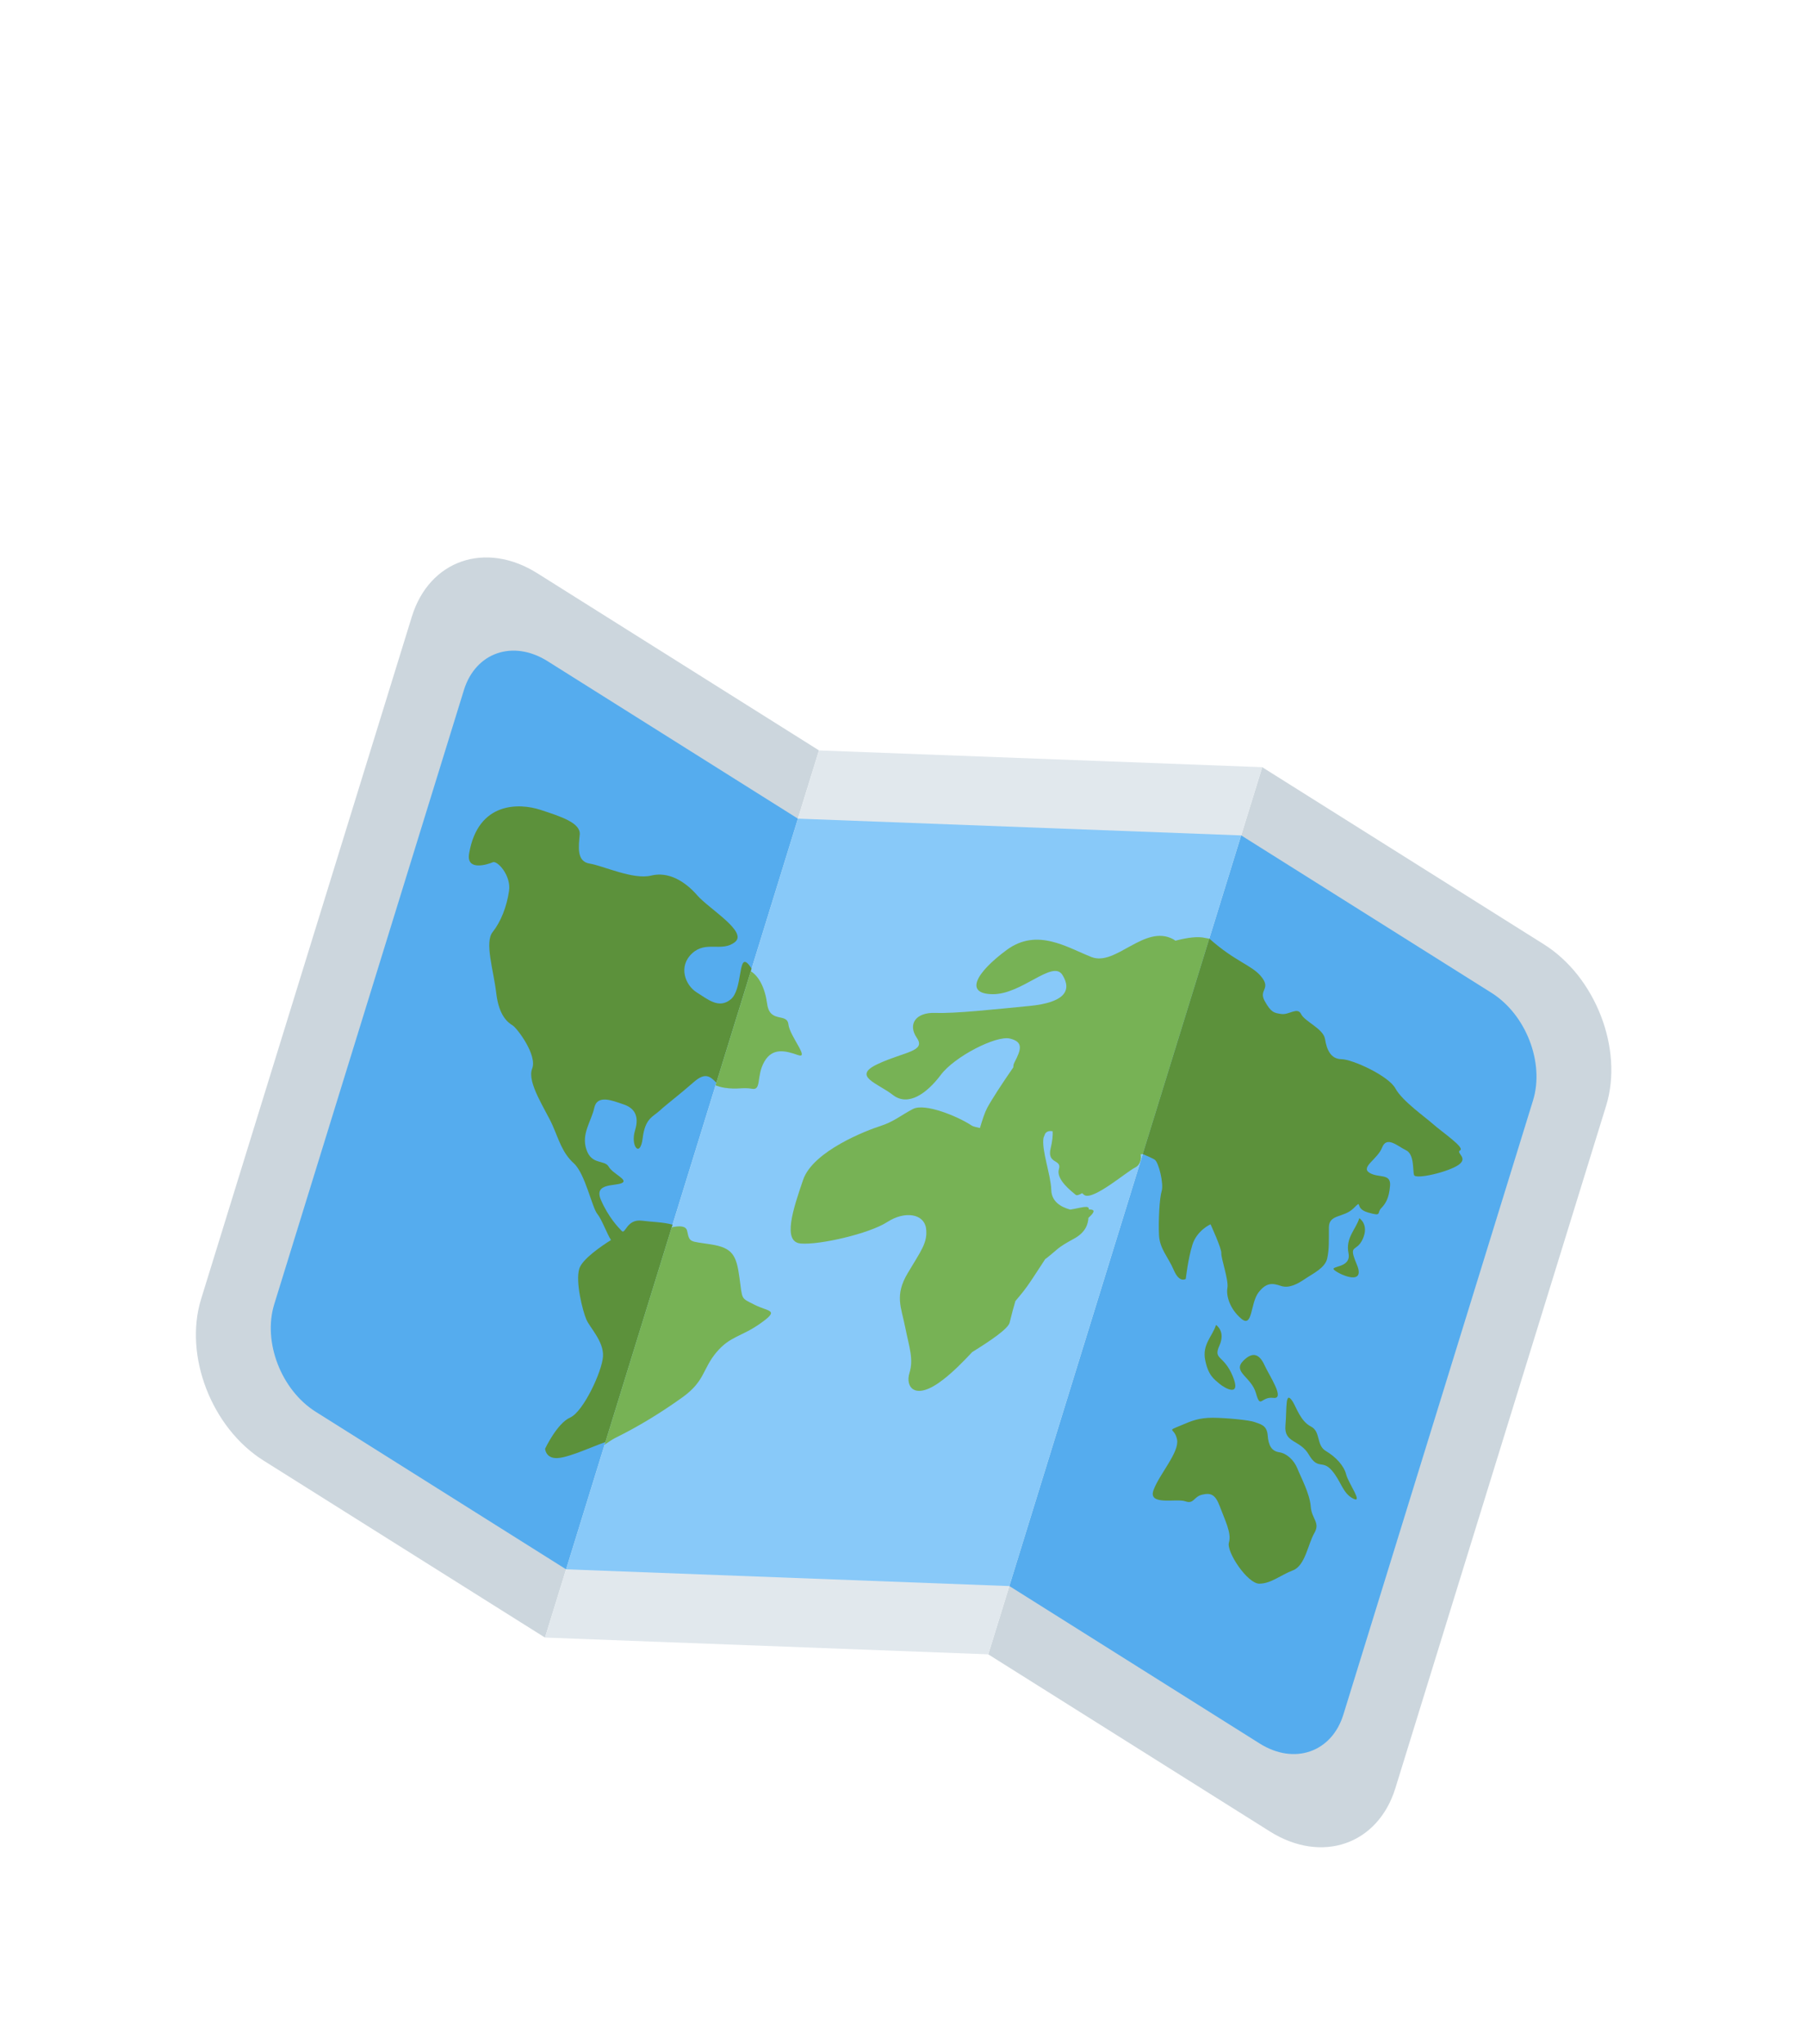 <svg width="281" height="318" viewBox="0 0 281 318" fill="none" xmlns="http://www.w3.org/2000/svg">
<g id="Group 34507" filter="url(#filter0_d_1889_411)">
<path id="Vector" d="M127.427 36.737L83.607 9.183C75.539 4.11 66.799 7.126 64.081 15.927L31.29 122.089C28.575 130.879 32.912 142.121 40.978 147.2L84.798 174.754L127.427 36.737ZM153.766 177.362L197.587 204.916C205.651 209.982 214.396 206.968 217.111 198.178L249.902 92.015C252.618 83.22 248.276 71.976 240.214 66.905L196.394 39.351L153.766 177.362Z" fill="#CCD6DD"/>
<path id="Vector_2" d="M153.768 177.36L84.799 174.751L127.427 36.74L196.395 39.349L153.768 177.36Z" fill="#E1E8ED"/>
<path id="Vector_3" d="M124.148 47.355L85.198 22.858C79.823 19.477 73.992 21.49 72.181 27.351L42.67 122.897C40.86 128.757 43.754 136.256 49.13 139.632L88.078 164.134L124.148 47.355ZM232.068 74.455L193.118 49.959L157.049 166.737L195.998 191.234C201.373 194.615 207.203 192.608 209.017 186.737L238.528 91.191C240.336 85.336 237.443 77.837 232.068 74.455Z" fill="#55ACEE"/>
<path id="Vector_4" d="M157.047 166.743L88.078 164.134L124.148 47.355L193.116 49.964L157.047 166.743Z" fill="#88C9F9"/>
<path id="Vector_5" d="M104.638 110.519C103.206 110.111 101.309 110.095 99.915 109.903C97.481 109.576 97.321 112.108 96.731 111.495C96.136 110.881 94.644 109.31 93.5 106.671C92.357 104.027 95.609 104.549 96.738 104.055C97.868 103.561 95.343 102.624 94.708 101.498C94.072 100.377 92.038 101.277 91.238 98.821C90.421 96.382 91.997 94.462 92.467 92.339C92.926 90.213 95.34 91.244 96.937 91.778C98.54 92.291 99.557 93.424 98.806 95.856C98.058 98.276 99.609 100.22 99.994 97.072C100.378 93.928 101.608 93.75 102.701 92.733C103.789 91.731 105.567 90.42 107.973 88.314C109.733 86.776 110.502 87.45 111.459 88.437L116.943 70.681C116.723 70.358 116.507 70.023 116.252 69.811C114.86 68.614 115.527 73.965 113.696 75.47C111.855 76.971 110.206 75.514 108.393 74.378C106.597 73.248 105.502 70.317 107.693 68.307C109.873 66.294 112.283 68.166 114.342 66.564C116.401 64.961 110.364 61.428 108.485 59.283C106.605 57.127 104.044 55.533 101.293 56.213C98.541 56.898 93.787 54.668 91.737 54.343C89.684 54.023 90.027 51.669 90.203 49.839C90.375 48.02 87.276 47.022 84.085 45.984C80.884 44.938 74.382 44.622 72.989 52.785C72.507 55.625 75.997 54.435 76.683 54.135C77.363 53.834 79.566 56.189 79.2 58.617C78.841 61.058 77.932 63.382 76.655 64.994C75.362 66.601 76.789 70.885 77.218 74.541C77.654 78.193 79.135 79.122 79.785 79.538C80.443 79.95 83.643 84.142 82.797 86.259C81.948 88.387 84.92 92.677 85.956 95.026C86.99 97.381 87.493 99.35 89.277 100.971C91.063 102.587 92.103 107.862 92.962 108.883C93.621 109.668 94.441 111.963 95.069 112.906C93.568 113.85 90.594 115.874 90.133 117.365C89.505 119.398 90.66 123.941 91.229 125.263C91.794 126.577 93.954 128.674 93.822 131.006C93.691 133.332 90.751 139.628 88.72 140.518C86.677 141.411 84.813 145.376 84.813 145.376C84.813 145.376 84.9 147.107 87.078 146.797C88.954 146.539 92.125 145.065 94.198 144.338L104.644 110.52L104.638 110.519Z" fill="#5C913B"/>
<path id="Vector_6" d="M112.772 89.231C112.215 89.152 111.76 88.988 111.331 88.85L116.816 71.095C118.057 71.856 119.014 73.617 119.362 76.16C119.769 79.246 122.46 77.501 122.671 79.357C122.878 81.212 126.073 84.816 124.135 84.124C122.191 83.436 120.189 82.951 118.927 85.155C117.651 87.366 118.517 89.645 117.028 89.383C115.541 89.115 114.831 89.53 112.772 89.231ZM117.408 122.98C115.214 121.873 115.54 122.27 115.056 118.771C114.58 115.269 113.986 114.12 110.632 113.59C107.278 113.06 107.315 113.356 106.913 111.494C106.741 110.696 105.768 110.663 104.511 110.932L94.067 144.745C94.732 144.287 95.316 143.904 95.715 143.701C99.178 141.997 102.684 139.888 106.196 137.368C109.708 134.842 109.303 132.955 111.464 130.384C113.631 127.809 115.347 127.995 118.352 125.853C121.37 123.704 119.603 124.1 117.408 122.98ZM177.805 99.538L188.156 66.022C187.938 65.978 187.776 65.975 187.548 65.922C186.421 65.637 184.768 65.848 182.888 66.343C182.769 66.277 182.67 66.183 182.551 66.117C178.082 63.719 173.611 70.362 169.839 68.889C166.056 67.412 161.379 64.276 156.618 67.794C151.863 71.308 149.985 74.641 154.496 74.663C159.008 74.684 163.797 69.249 165.306 71.669C166.814 74.089 165.663 75.972 160.139 76.499C154.614 77.031 148.619 77.691 145.55 77.574C142.481 77.458 141.197 79.335 142.652 81.459C144.112 83.584 140.717 83.6 136.595 85.519C132.476 87.427 136.531 88.476 138.922 90.337C141.312 92.197 144.218 90.094 146.379 87.221C148.527 84.349 155.019 81.046 157.138 81.566C159.256 82.087 158.896 83.255 157.839 85.283C157.653 85.639 157.675 85.831 157.671 86.034C155.883 88.621 154.337 90.993 153.592 92.368C153.233 93.042 152.852 94.18 152.473 95.482C152.01 95.362 151.468 95.293 151.155 95.08C149.042 93.677 143.904 91.561 142.056 92.52C140.204 93.489 139.046 94.509 137.006 95.164C134.964 95.807 126.49 99.033 124.953 103.559C123.412 108.077 121.692 113.192 124.578 113.45C127.464 113.707 135.217 111.933 138.034 110.117C140.847 108.293 143.778 108.856 144.086 111.079C144.383 113.316 143.276 114.602 141.229 118.069C139.16 121.547 140.234 123.361 140.844 126.486C141.467 129.609 142.18 131.405 141.501 133.603C140.826 135.79 142.381 138.078 146.852 134.54C148.292 133.415 149.794 131.925 151.266 130.339C154.206 128.52 156.856 126.699 157.087 125.764C157.462 124.246 157.687 123.426 157.982 122.412L158.826 121.394C159.98 120.047 161.328 117.829 162.641 115.856C162.695 115.815 162.738 115.788 162.787 115.762C164.597 114.362 164.347 114.191 167.105 112.7C168.949 111.699 169.293 110.398 169.352 109.452C170.197 108.695 170.523 108.185 169.562 108.15L169.471 108.145C169.46 108.142 169.413 108.238 169.416 108.21C169.538 107.381 168.318 107.888 166.514 108.174C164.994 107.751 163.618 106.896 163.572 105.125C163.515 102.805 162.009 98.851 162.37 96.986C162.453 96.773 162.523 96.585 162.627 96.344C162.76 96.176 162.91 96.048 163.137 95.99C163.375 95.936 163.584 95.954 163.789 95.988C163.825 96.644 163.73 97.592 163.485 98.592C162.841 101.167 165.255 100.278 164.76 101.881C164.263 103.49 166.766 105.362 167.37 105.874C167.54 106.02 167.913 105.885 168.375 105.615C168.521 105.724 168.639 105.888 168.808 105.963C170.307 106.607 175.315 102.252 176.645 101.616C177.342 101.279 177.638 100.359 177.466 99.579L177.805 99.538Z" fill="#77B255"/>
<path id="Vector_7" d="M189.732 129.329C188.729 131.578 190.379 130.698 191.793 134.065C193.205 137.455 190.595 135.986 189.741 135.269C188.89 134.541 187.991 133.967 187.516 131.57C187.027 129.145 188.656 127.881 189.2 126.118C189.2 126.118 190.74 127.082 189.732 129.329ZM193.131 125.14C194.923 126.659 194.526 122.769 195.805 121.076C197.089 119.403 198.085 119.641 199.346 120.059C200.595 120.457 201.899 119.737 203.068 118.947C204.227 118.148 206.19 117.272 206.509 115.748C206.829 114.224 206.748 113.019 206.766 110.926C206.799 108.843 209.047 109.49 210.597 107.975C212.136 106.456 210.597 107.975 212.844 108.622C215.098 109.272 214.203 108.705 214.879 107.983C215.565 107.27 216.121 106.466 216.281 104.462C216.445 102.461 214.481 103.325 213.068 102.441C211.66 101.558 214.327 100.359 215.047 98.517C215.769 96.67 217.425 98.292 218.761 98.937C220.093 99.575 219.783 102.067 220.017 102.796C220.263 103.523 225.366 102.326 226.949 101.21C228.52 100.096 226.439 99.361 227.19 98.942C227.935 98.526 224.388 96.117 223.049 94.936C221.733 93.756 218.194 91.302 217.117 89.33C216.047 87.354 210.405 84.78 208.71 84.773C207.024 84.753 206.417 83.234 206.159 81.625C205.893 80.019 203.004 78.923 202.444 77.762C201.884 76.601 200.559 77.918 199.374 77.744C198.202 77.585 197.769 77.498 196.776 75.726C195.793 73.957 197.809 73.888 196.265 71.958C194.771 70.112 192.248 69.659 188.157 66.017L177.805 99.533C178.616 99.864 179.386 100.23 179.654 100.4C180.292 100.801 181.092 104.176 180.746 105.296C180.401 106.416 180.228 109.95 180.332 112.116C180.427 114.274 181.732 115.491 182.632 117.583C183.522 119.672 184.499 118.956 184.499 118.956C184.499 118.956 184.833 115.897 185.524 113.662C186.219 111.411 188.35 110.459 188.35 110.459C188.35 110.459 190.09 114.241 190.03 114.961C189.958 115.683 191.189 119.133 190.977 120.347C190.756 121.552 191.34 123.634 193.131 125.14ZM207.626 117.593C208.471 118.319 212.526 120.101 211.114 116.728C209.698 113.349 211.042 114.967 212.043 112.724C213.045 110.475 211.5 109.51 211.5 109.51C210.956 111.272 209.334 112.55 209.818 114.956C210.294 117.37 206.77 116.863 207.626 117.593ZM209.457 149.388C209.118 148.022 207.854 146.655 206.296 145.731C204.748 144.812 205.543 142.708 203.953 141.909C202.366 141.099 201.703 138.952 201.151 138.066C199.931 136.143 200.246 139.002 200.005 141.777C199.768 144.541 202.261 143.904 203.657 146.312C205.058 148.722 205.738 147.048 207.21 148.741C208.679 150.421 208.878 152.28 210.53 153.127C212.179 153.98 209.808 150.758 209.457 149.388ZM195.414 136.724C196.145 139.288 196.187 137.213 198.115 137.466C200.033 137.715 197.49 134.011 196.761 132.402C196.031 130.792 195.025 130.115 193.469 131.67C191.7 133.443 194.687 134.163 195.414 136.724ZM203.941 154.354C203.789 152.342 202.36 149.72 201.85 148.417C201.322 147.132 200.201 146.093 199.027 145.923C197.851 145.74 197.357 144.872 197.241 143.272C197.114 141.686 196.083 141.56 195.257 141.24C194.444 140.919 190.863 140.575 188.717 140.558C186.579 140.554 185.454 141.015 183.839 141.708C181.286 142.78 182.764 141.987 183.143 143.959C183.514 145.922 180.403 149.311 179.483 151.8C178.558 154.288 183.02 153.073 184.403 153.547C185.785 154.043 185.7 152.848 187.02 152.529C188.35 152.213 189.084 152.416 189.812 154.391C190.548 156.392 191.66 158.515 191.214 159.959C190.772 161.392 194.089 166.353 195.927 166.368C197.765 166.366 199.255 165.024 201.167 164.295C203.08 163.577 203.505 160.226 204.483 158.528C205.477 156.834 204.082 156.345 203.941 154.354Z" fill="#5C913B"/>
</g>
<defs>
<filter id="filter0_d_1889_411" x="0.48" y="6.721" width="280.231" height="310.654" filterUnits="userSpaceOnUse" color-interpolation-filters="sRGB">
<feFlood flood-opacity="0" result="BackgroundImageFix"/>
<feColorMatrix in="SourceAlpha" type="matrix" values="0 0 0 0 0 0 0 0 0 0 0 0 0 0 0 0 0 0 127 0" result="hardAlpha"/>
<feOffset dy="80"/>
<feGaussianBlur stdDeviation="15"/>
<feComposite in2="hardAlpha" operator="out"/>
<feColorMatrix type="matrix" values="0 0 0 0 0.428 0 0 0 0 0.52 0 0 0 0 0.757 0 0 0 0.6 0"/>
<feBlend mode="normal" in2="BackgroundImageFix" result="effect1_dropShadow_1889_411"/>
<feBlend mode="normal" in="SourceGraphic" in2="effect1_dropShadow_1889_411" result="shape"/>
</filter>
</defs>
</svg>
